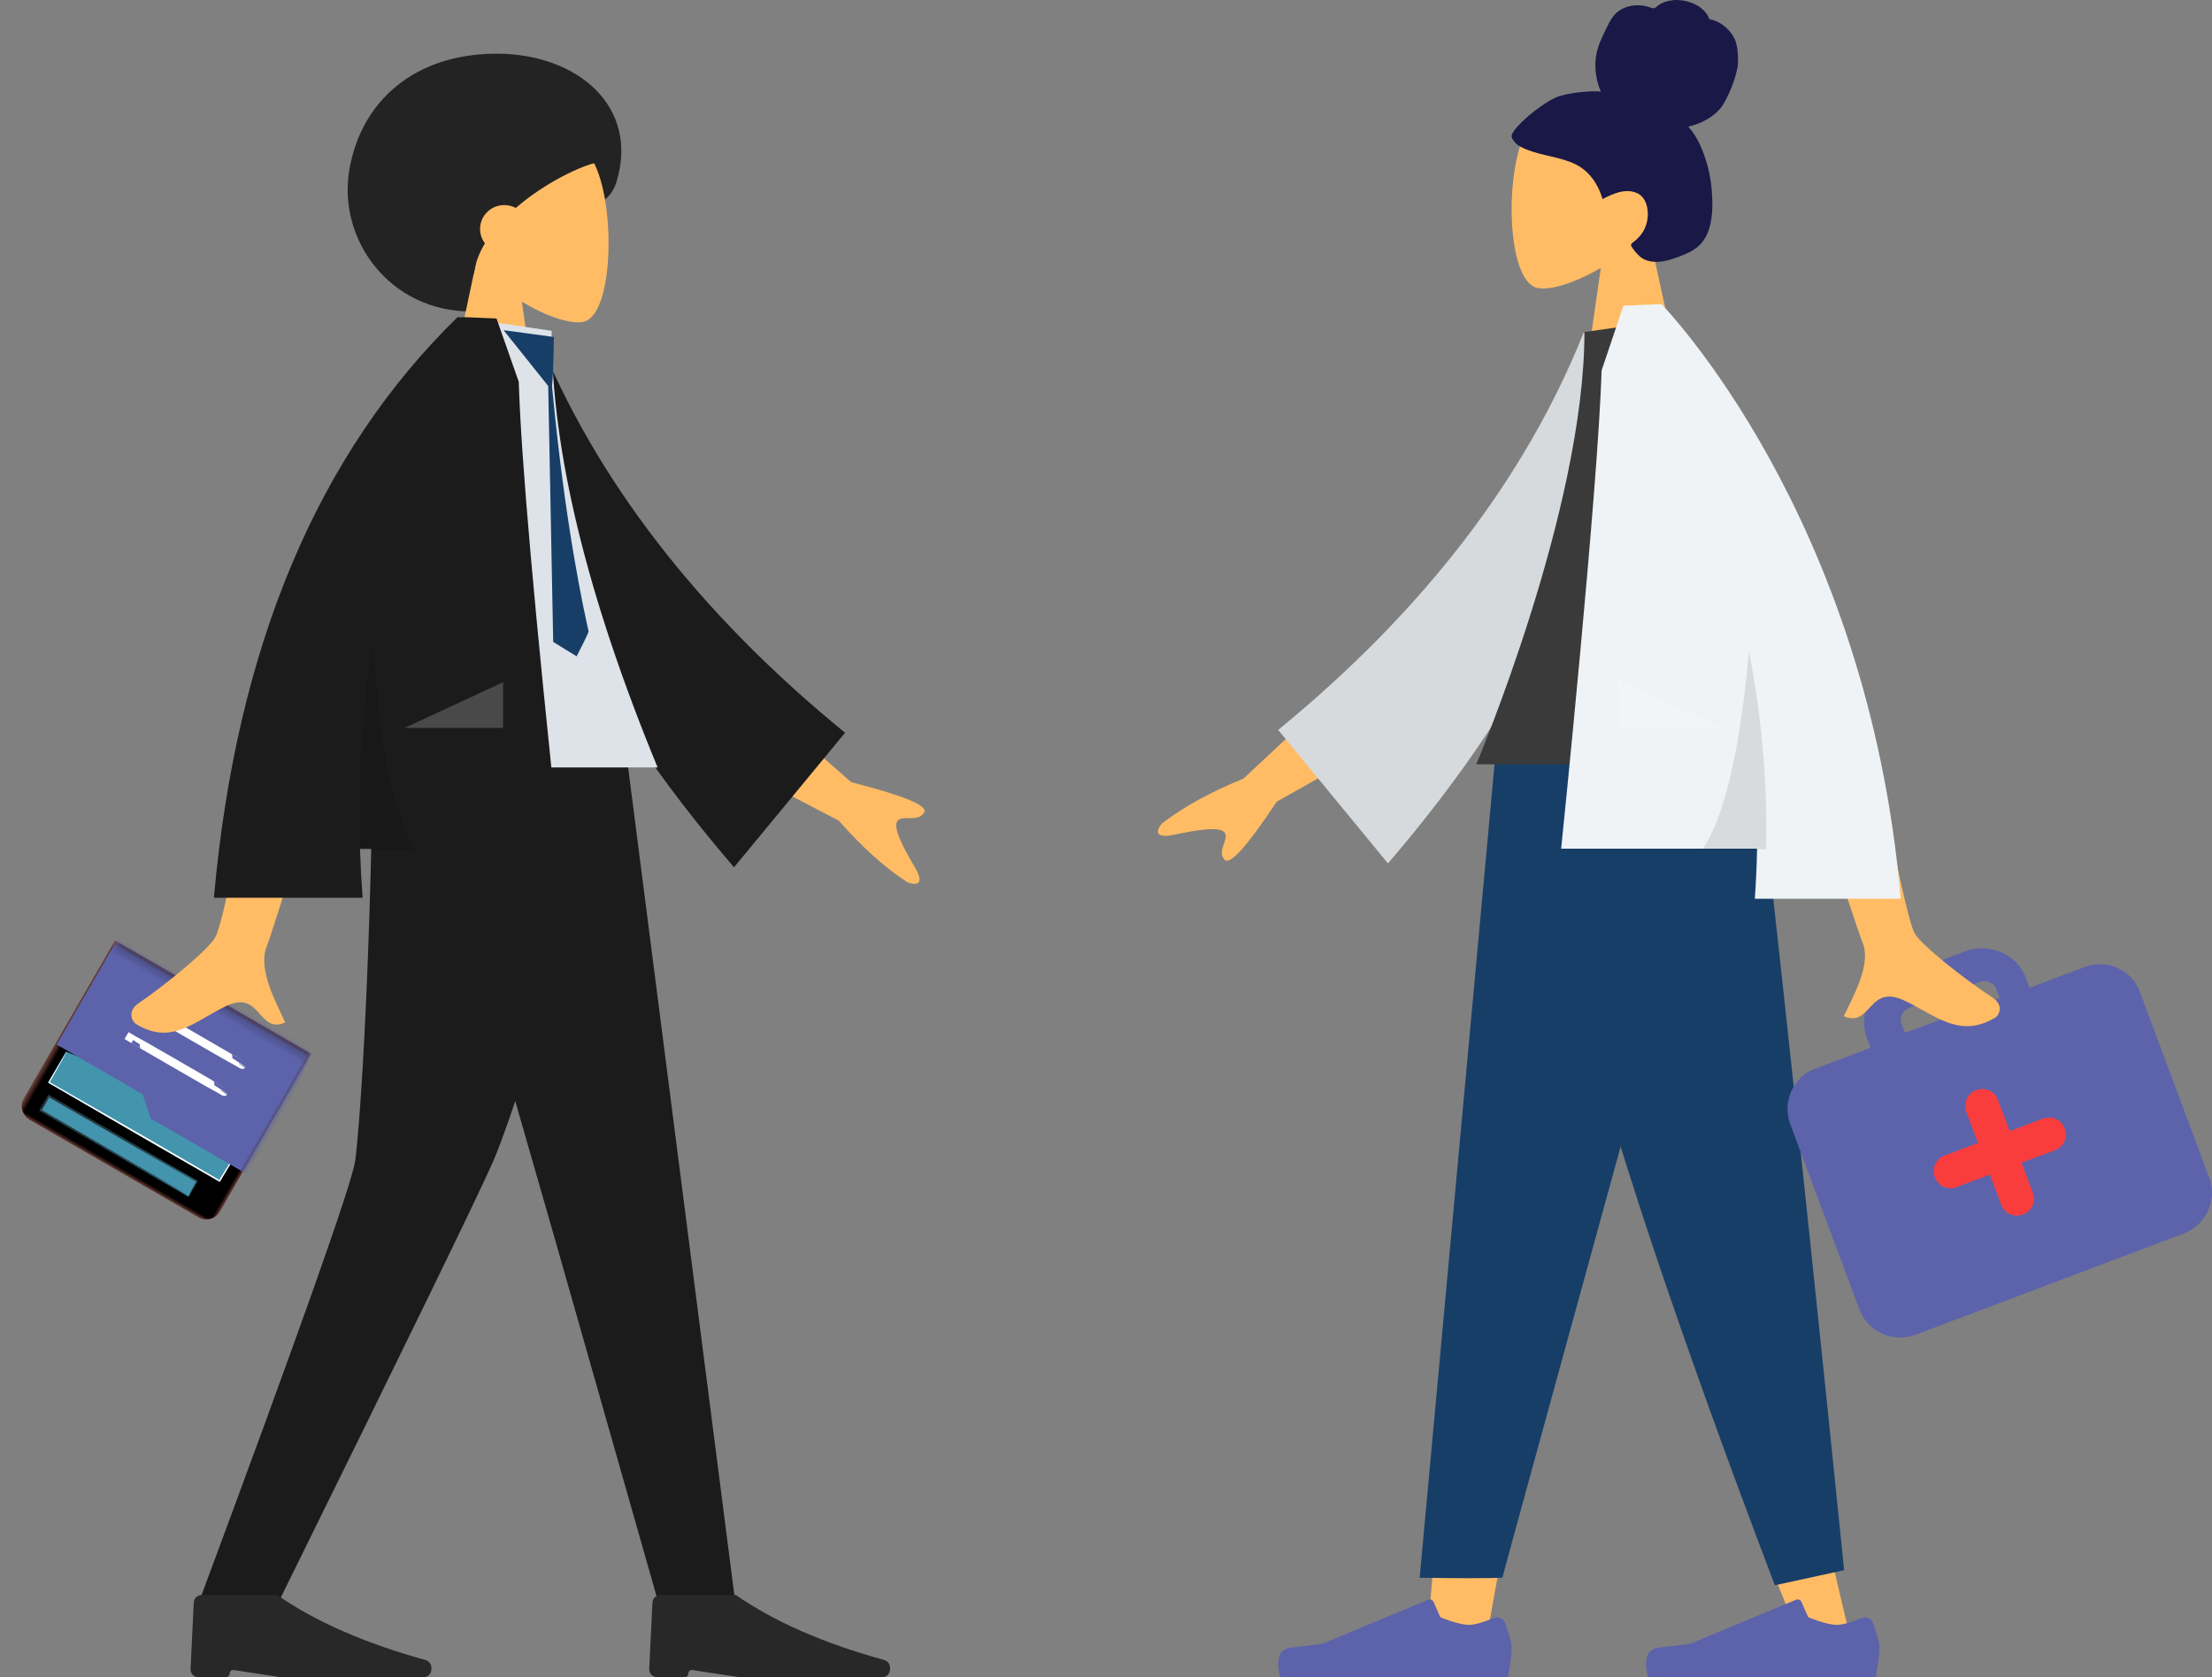<?xml version="1.0" encoding="UTF-8"?>
<svg width="277px" height="210px" viewBox="0 0 277 210" version="1.1" xmlns="http://www.w3.org/2000/svg" xmlns:xlink="http://www.w3.org/1999/xlink">
    <rect x="0" y="0" width="277" height="210" fill="#808080" stroke="none"/>
    <title>Group 8</title>
    <defs>
        <polygon id="path-1" points="0 0 28.349 0 28.349 24.811 0 24.811"></polygon>
        <polygon id="path-3" points="0 0 28.349 0 28.349 24.811 0 24.811"></polygon>
        <polygon id="path-5" points="0 24.811 29.483 24.811 29.483 0 0 0"></polygon>
    </defs>
    <g id="Client-Case---View-Case" stroke="none" stroke-width="1" fill="none" fill-rule="evenodd">
        <g id="Client-cases" transform="translate(-1218, -115)">
            <g id="Group-8" transform="translate(1218.943, 115)">
                <g id="Group-7" transform="translate(0, 6.72)">
                    <g id="Group-5">
                        <g id="Group-17" transform="translate(19.04, 128.725) scale(-1, -1) rotate(30) translate(-19.04, -128.725) translate(4.298, 116.179)">
                            <g id="Group-3" transform="translate(0.076, 0.282)">
                                <mask id="mask-2" fill="white">
                                    <use xlink:href="#path-1"></use>
                                </mask>
                                <g id="Clip-2"></g>
                                <path d="M0,1.969 L0,24.811 L28.349,24.811 L28.349,1.969 C28.349,0.882 27.449,0 26.338,0 L2.01,0 C0.9,0 0,0.882 0,1.969" id="Fill-1" fill="#FF725E" mask="url(#mask-2)"></path>
                            </g>
                            <g id="Group-6" transform="translate(0.076, 0.282)">
                                <mask id="mask-4" fill="white">
                                    <use xlink:href="#path-3"></use>
                                </mask>
                                <g id="Clip-5"></g>
                                <path d="M0,1.969 L0,24.811 L28.349,24.811 L28.349,1.969 C28.349,0.882 27.449,0 26.338,0 L2.01,0 C0.9,0 0,0.882 0,1.969" id="Fill-4" fill="#000000" mask="url(#mask-4)"></path>
                            </g>
                            <polyline id="Fill-7" fill="#4394AD" points="1.832 13.347 2.02 5.453 26.779 5.453 26.779 9.957"></polyline>
                            <path d="M26.702,10.002 C26.694,10.002 26.687,9.899 26.68,9.7 C26.675,9.482 26.669,9.191 26.66,8.824 C26.652,8.041 26.64,6.935 26.625,5.558 L26.702,5.629 C23.248,5.637 18.183,5.65 12.54,5.664 C8.657,5.657 5.046,5.651 2.035,5.646 L2.131,5.56 C2.058,7.895 1.998,9.835 1.955,11.215 C1.928,11.88 1.906,12.409 1.891,12.791 C1.881,12.96 1.873,13.097 1.866,13.205 C1.859,13.299 1.853,13.347 1.848,13.347 C1.843,13.347 1.839,13.298 1.836,13.205 C1.836,13.096 1.834,12.959 1.832,12.79 C1.835,12.407 1.839,11.878 1.844,11.213 C1.867,9.833 1.899,7.891 1.939,5.556 L1.94,5.471 L2.035,5.471 C5.046,5.465 8.657,5.459 12.54,5.453 C18.183,5.467 23.248,5.479 26.702,5.488 L26.779,5.488 L26.778,5.558 C26.764,6.935 26.752,8.041 26.743,8.824 C26.735,9.191 26.728,9.482 26.723,9.7 C26.716,9.899 26.709,10.002 26.702,10.002" id="Fill-9" fill="#FFFFFF"></path>
                            <mask id="mask-6" fill="white">
                                <use xlink:href="#path-5"></use>
                            </mask>
                            <g id="Clip-12"></g>
                            <polygon id="Fill-11" fill="#4394AD" mask="url(#mask-6)" points="4.419 4.159 25.964 4.159 25.964 1.903 4.419 1.903"></polygon>
                            <path d="M4.468,2.006 C4.466,2.003 4.5,2.001 4.569,1.999 C4.651,1.997 4.753,1.995 4.879,1.992 C5.173,1.988 5.578,1.984 6.091,1.978 C7.172,1.97 8.709,1.96 10.612,1.947 C14.481,1.936 19.835,1.921 25.849,1.904 L25.964,1.903 L25.964,2.006 C25.964,2.656 25.964,3.347 25.964,4.046 C25.735,4.252 25.896,4.104 25.844,4.149 L25.837,4.149 L25.823,4.149 L25.795,4.149 L25.739,4.149 L25.629,4.149 L25.407,4.149 L24.965,4.149 C24.671,4.149 24.379,4.149 24.088,4.149 C23.506,4.149 22.93,4.149 22.361,4.148 C21.222,4.147 20.11,4.146 19.03,4.145 C16.872,4.141 14.845,4.137 12.995,4.133 C9.318,4.115 6.353,4.1 4.468,4.091 L4.419,4.09 L4.42,4.047 C4.432,3.389 4.441,2.878 4.447,2.515 C4.452,2.356 4.456,2.229 4.459,2.13 C4.462,2.045 4.465,2.003 4.468,2.006 C4.471,2.008 4.475,2.056 4.478,2.146 C4.481,2.247 4.485,2.377 4.489,2.541 C4.496,2.898 4.505,3.4 4.517,4.047 L4.468,4.004 C6.353,3.994 9.318,3.98 12.995,3.961 C14.845,3.957 16.872,3.953 19.03,3.949 C20.11,3.948 21.222,3.947 22.361,3.946 C22.93,3.945 23.506,3.945 24.088,3.945 C24.379,3.945 24.671,3.945 24.965,3.945 L25.407,3.945 L25.629,3.945 L25.739,3.945 L25.795,3.945 L25.823,3.945 L25.837,3.945 L25.844,3.945 C25.794,3.99 25.964,3.844 25.735,4.046 C25.735,3.347 25.736,2.656 25.736,2.006 L25.849,2.107 C19.867,2.09 14.543,2.075 10.695,2.064 C8.781,2.051 7.234,2.041 6.148,2.034 C5.622,2.028 5.209,2.023 4.909,2.019 C4.777,2.017 4.67,2.014 4.584,2.013 C4.51,2.01 4.471,2.008 4.468,2.006" id="Fill-13" fill="#263238" mask="url(#mask-6)"></path>
                            <path d="M0.002,25.544 L28.237,26.049 L28.237,10.143 L15.809,10.143 L13.399,8.005 L0.179,8.005 C-0.68,8.005 -1.343,8.766 -1.233,9.624 L0.002,25.544 Z" id="Fill-14" fill="#5C63AB" mask="url(#mask-6)"></path>
                            <path d="M20.715,15.487 C20.715,15.503 17.668,15.516 13.911,15.516 C10.154,15.516 7.108,15.503 7.108,15.487 C7.108,15.47 10.154,15.457 13.911,15.457 C17.668,15.457 20.715,15.47 20.715,15.487" id="Fill-15" stroke="#FFFFFF" stroke-linecap="square" stroke-linejoin="round" mask="url(#mask-6)"></path>
                            <path d="M20.452,19.544 C20.452,19.561 17.405,19.574 13.648,19.574 C9.89,19.574 6.844,19.561 6.844,19.544 C6.844,19.528 9.89,19.515 13.648,19.515 C17.405,19.515 20.452,19.528 20.452,19.544" id="Fill-16" stroke="#FFFFFF" stroke-linecap="square" stroke-linejoin="round" mask="url(#mask-6)"></path>
                        </g>
                        <g id="Group-4" transform="translate(7.8, 0)">
                            <g id="Head/Front" transform="translate(34.792, 0)">
                                <path d="M15.456,32.277 C21.078,32.277 23.123,25.452 26.317,21.706 C28.603,19.027 32.503,19.826 33.658,16.074 C36.561,6.64 28.79,0 18.654,0 C8.517,0 1.682,5.823 0.206,14.577 C-1.27,23.331 5.319,32.277 15.456,32.277 Z" id="Hair-Back" fill="#232323"></path>
                                <g id="Head" transform="translate(12.013, 8.979)" fill="#FFBC65">
                                    <path d="M18.764,4.556 C21.615,9.944 21.276,23.611 17.592,24.574 C16.122,24.958 12.993,24.017 9.807,22.07 L11.806,36.414 L0,36.414 L4.065,17.204 C1.798,14.506 0.263,11.2 0.52,7.495 C1.259,-3.18 15.913,-0.832 18.764,4.556 Z" id="Head-[skin]"></path>
                                </g>
                                <path d="M31.485,13.565 C29.227,13.995 24.68,16.181 21.054,19.316 C20.626,19.086 20.134,18.955 19.611,18.955 C17.939,18.955 16.583,20.295 16.583,21.948 C16.583,22.623 16.808,23.245 17.19,23.746 C16.472,24.944 15.982,26.205 15.822,27.501 C13.334,27.501 4.257,17.958 13.3,8.979 C22.343,-2.57571742e-13 35.412,12.818 31.485,13.565 Z" id="Hair" fill="#232323"></path>
                            </g>
                            <g id="Bottom/Skinny-Jeans-1" transform="translate(15.07, 85.992)">
                                <polygon id="Leg" fill="#1B1B1B" points="27.729 0 45.681 62.436 58.779 108.455 68.332 108.455 54.413 0"></polygon>
                                <path d="M22.928,0 C22.513,32.18 21.097,49.732 20.661,52.656 C20.225,55.58 13.633,74.179 0.885,108.455 L10.781,108.455 C27.01,75.573 36.07,56.974 37.96,52.656 C39.85,48.338 45.682,30.786 54.467,0 L22.928,0 Z" id="Leg" fill="#1B1B1B"></path>
                                <g id="Left-[shoe]" transform="translate(0, 106.982)" fill="#282828">
                                    <path d="M0.05,9.258 L0.449,0.952 C0.475,0.419 0.915,9.86204187e-16 1.448,0 L10.893,0 L10.893,0 C15.672,3.329 21.865,6.044 29.473,8.144 C29.905,8.264 30.205,8.658 30.205,9.107 L30.205,9.324 C30.205,9.866 29.765,10.306 29.223,10.306 L11.464,10.306 C11.414,10.306 11.364,10.302 11.314,10.294 L5.437,9.398 C5.207,9.363 4.991,9.521 4.956,9.751 C4.953,9.772 4.952,9.794 4.952,9.815 C4.952,10.086 4.732,10.306 4.461,10.306 L1.049,10.306 C0.497,10.306 0.049,9.858 0.049,9.306 C0.049,9.29 0.05,9.274 0.05,9.258 Z" id="Shoe"></path>
                                </g>
                                <g id="Right-[shoe]" transform="translate(57.438, 106.982)" fill="#282828">
                                    <path d="M0.05,9.258 L0.449,0.952 C0.475,0.419 0.915,9.86204187e-16 1.448,0 L10.893,0 L10.893,0 C15.672,3.329 21.865,6.044 29.473,8.144 C29.905,8.264 30.205,8.658 30.205,9.107 L30.205,9.324 C30.205,9.866 29.765,10.306 29.223,10.306 L11.464,10.306 C11.414,10.306 11.364,10.302 11.314,10.294 L5.437,9.398 C5.207,9.363 4.991,9.521 4.956,9.751 C4.953,9.772 4.952,9.794 4.952,9.815 C4.952,10.086 4.732,10.306 4.461,10.306 L1.049,10.306 C0.497,10.306 0.049,9.858 0.049,9.306 C0.049,9.29 0.05,9.274 0.05,9.258 Z" id="Shoe"></path>
                                </g>
                            </g>
                            <g id="Body/Long-Sleeve-1" transform="translate(0, 32.987)">
                                <path d="M82.605,48.318 L97.757,60.802 C101.966,62.194 105.459,63.831 108.236,65.711 C108.881,66.368 109.636,67.668 106.842,67.297 C104.049,66.927 101.094,66.663 100.659,67.604 C100.224,68.545 101.864,69.788 101.017,71.044 C100.452,71.881 98.096,69.575 93.95,64.128 L78.696,56.774 L82.605,48.318 Z" id="Arm" fill="#FFBC65" fill-rule="nonzero" transform="translate(93.768, 59.765) scale(1, -1) rotate(-67) translate(-93.768, -59.765) "></path>
                                <path d="M29.17,47.109 C21.97,65.108 17.692,74.966 16.336,76.682 C15.342,77.94 9.289,81.117 5.2,82.799 C3.559,83.474 3.886,84.853 4.356,85.301 C8.183,88.945 11.762,86.359 15.949,85.402 C20.535,84.353 19.02,89.745 22.644,88.972 C22.11,86.486 20.632,81.756 22.344,79.221 C23.106,78.094 28.758,68.122 39.302,49.304 L29.17,47.109 Z" id="Arm" fill="#FFBC65" fill-rule="nonzero" transform="translate(21.638, 68.079) rotate(-12) translate(-21.638, -68.079) "></path>
                                <path d="M51.301,4.571 L55.51,3.467 C64.471,21.145 78.773,36.669 98.417,50.038 L86.031,68.028 C65.834,48.311 52.61,27.303 51.301,4.571 Z" id="Coat-Back" fill="#1B1B1B" transform="translate(74.859, 35.747) rotate(5) translate(-74.859, -35.747) "></path>
                                <path d="M35.407,56.376 L73.607,56.376 C64.757,34.926 60.332,16.705 60.332,1.711 L48.809,0 C39.753,14.519 37.195,32.394 35.407,56.376 Z" id="Shirt" fill="#DDE3E9"></path>
                                <path d="M49.322,0 C50.222,0.031 51.593,0.087 53.434,0.167 L53.434,0.167 L56.219,8.099 C56.513,17.77 58.233,37.259 61.379,66.567 L61.379,66.567 L36.338,66.566 C36.403,68.59 36.512,70.634 36.663,72.696 L36.663,72.696 L18.044,72.696 C20.829,41.374 30.999,17.142 48.556,0 L48.556,0 L48.565,0.008 L48.57,0 Z" id="Coat-Front" fill="#1B1B1B"></path>
                                <path d="M43.345,66.761 L36.344,66.761 C36.038,57.685 36.587,48.989 37.991,40.672 C38.705,53.287 40.489,61.984 43.345,66.761 Z" id="Shade" fill-opacity="0.1" fill="#000000"></path>
                                <polygon id="Light" fill-opacity="0.2" fill="#FFFFFF" points="41.911 51.431 54.259 45.709 54.259 51.431"></polygon>
                            </g>
                        </g>
                    </g>
                    <path d="M62.117,34.62 L68.415,35.473 C68.373,38.586 68.296,40.636 68.184,41.622 L68.182,41.622 L68.237,42.2 C69.872,59.352 72.186,69.741 72.763,72.321 C72.775,72.394 72.557,72.882 72.109,73.786 L71.832,74.338 C71.665,74.669 71.476,75.041 71.264,75.453 L68.332,73.648 L67.709,41.608 L62.117,34.62 Z" id="Combined-Shape" fill="#173E67"></path>
                </g>
                <g id="Group" transform="translate(144.057, 0)">
                    <path d="M55.465,33.538 C52.187,35.48 48.966,36.419 47.454,36.035 C43.663,35.075 43.314,21.44 46.248,16.065 C49.181,10.689 64.262,8.346 65.022,18.997 C65.286,22.693 63.707,25.992 61.375,28.683 L65.557,47.848 L53.407,47.848 L55.465,33.538 Z" id="Path" fill="#FFBC65"></path>
                    <path d="M50.341,12.015 C52.016,11.522 54.448,11.354 55.471,11.467 C54.889,10.122 54.658,8.623 54.846,7.163 C55.029,5.745 55.686,4.537 56.293,3.271 C56.573,2.688 56.89,2.108 57.363,1.662 C57.845,1.207 58.455,0.907 59.095,0.764 C59.749,0.617 60.433,0.63 61.089,0.762 C61.379,0.821 61.639,0.949 61.923,1.02 C62.214,1.093 62.356,0.917 62.567,0.741 C63.077,0.315 63.823,0.104 64.468,0.029 C65.191,-0.055 65.942,0.05 66.631,0.279 C67.302,0.503 67.947,0.865 68.432,1.394 C68.648,1.629 68.844,1.897 68.972,2.192 C69.024,2.313 69.033,2.385 69.158,2.43 C69.274,2.471 69.41,2.472 69.53,2.511 C70.687,2.889 71.677,3.753 72.215,4.861 C72.53,5.507 72.678,6.646 72.638,7.921 C72.597,9.197 71.403,12.526 70.287,13.741 C69.291,14.824 67.826,15.54 66.412,15.853 C67.351,16.888 67.975,18.181 68.437,19.497 C68.939,20.926 69.249,22.41 69.364,23.923 C69.473,25.36 69.483,26.88 69.134,28.287 C68.807,29.602 68.109,30.681 66.943,31.366 C66.409,31.68 65.834,31.915 65.256,32.131 C64.687,32.343 64.116,32.549 63.519,32.668 C62.39,32.893 61.089,32.855 60.219,31.987 C59.905,31.675 59.56,31.282 59.332,30.9 C59.25,30.762 59.2,30.672 59.3,30.538 C59.419,30.377 59.613,30.254 59.767,30.128 C60.644,29.411 61.187,28.453 61.323,27.315 C61.462,26.16 61.141,24.67 59.978,24.166 C58.542,23.544 56.961,24.258 55.684,24.923 C55.142,23.076 54.028,21.412 52.282,20.564 C50.351,19.627 48.134,19.517 46.149,18.713 C45.632,18.503 45.105,18.265 44.724,17.838 C44.565,17.659 44.378,17.428 44.314,17.192 C44.231,16.881 44.438,16.621 44.598,16.38 C45.447,15.098 48.666,12.508 50.341,12.015 Z" id="Path" fill="#191847"></path>
                    <polygon id="Path" fill="#FFBC65" points="69.987 92.152 50.503 153.444 41.065 205.57 33.664 205.57 43.637 92.152"></polygon>
                    <path d="M73.355,91.266 C72.125,124.878 73.572,142.215 73.848,145.269 C74.123,148.323 77.893,168.123 86.819,205.57 L79.489,202.967 C65.382,168.623 60.576,150.774 58.958,146.264 C57.34,141.754 53.043,123.422 46.067,91.266 L73.355,91.266 Z" id="Path" fill="#FFBC65"></path>
                    <path d="M88.112,202.589 C88.654,202.366 89.298,202.591 89.5,203.111 C89.868,204.057 90.362,205.477 90.362,206.277 C90.362,207.553 89.907,210 89.907,210 C88.32,210 61.385,210 61.385,210 C61.385,210 60.273,206.573 62.669,206.299 C65.064,206.026 66.648,205.806 66.648,205.806 L79.905,200.294 C80.165,200.186 80.47,200.299 80.578,200.545 L81.431,202.473 C81.431,202.473 83.648,203.438 85.034,203.438 C85.878,203.438 87.204,202.961 88.112,202.589 Z" id="Path" fill="#5C63AB"></path>
                    <path d="M42.045,202.589 C42.587,202.366 43.231,202.591 43.433,203.111 C43.801,204.057 44.295,205.477 44.295,206.277 C44.295,207.553 43.84,210 43.84,210 C42.253,210 15.318,210 15.318,210 C15.318,210 14.206,206.573 16.602,206.299 C18.997,206.026 20.581,205.806 20.581,205.806 L33.838,200.294 C34.098,200.186 34.403,200.299 34.511,200.545 L35.363,202.473 C35.363,202.473 37.581,203.438 38.967,203.438 C39.811,203.438 41.137,202.961 42.045,202.589 Z" id="Path" fill="#5C63AB"></path>
                    <path d="M71.758,91.266 L63.646,122.817 C50.178,171.784 43.34,196.69 43.133,197.536 C40.997,197.615 37.546,197.615 32.779,197.536 L42.563,91.266 L71.758,91.266 Z" id="Path" fill="#173E67"></path>
                    <path d="M74.601,91.266 C78.436,122.62 85.933,196.592 85.933,196.592 L77.258,198.481 C64.938,166.104 56.621,141.125 52.305,123.544 C47.989,105.962 45.615,95.203 45.181,91.266 L74.601,91.266 Z" id="Path" fill="#173E67"></path>
                    <g id="Group-9" transform="translate(78.846, 118.734)" fill-rule="nonzero">
                        <polygon id="Rectangle" fill="#F93D3D" transform="translate(29.256, 27.96) rotate(-20.574) translate(-29.256, -27.96) " points="10.449 15.249 48.015 15.321 48.064 40.671 10.498 40.599"></polygon>
                        <path d="M52.709,28.452 L44.191,5.638 C43.303,2.854 40.241,1.345 37.471,2.239 L37.206,2.339 L30.305,4.942 L29.807,3.608 C28.711,0.673 25.161,-0.727 22.241,0.375 L13.482,3.68 C10.563,4.782 8.805,8.185 9.901,11.12 L10.399,12.454 L3.498,15.058 C0.753,16.018 -0.656,19.137 0.298,21.897 L0.398,22.164 L8.916,44.977 C9.829,47.829 12.916,49.404 15.819,48.46 L15.951,48.411 L49.66,35.691 C52.488,34.548 53.897,31.428 52.76,28.585 C52.734,28.518 52.734,28.518 52.709,28.452 L52.709,28.452 Z M14.208,9.281 C14.043,8.461 14.504,7.704 15.296,7.414 L24.003,4.224 C24.795,3.934 25.652,4.207 26.082,4.931 L26.577,6.219 L14.703,10.569 L14.208,9.281 Z M33.464,25.284 L29.303,26.843 L30.716,30.603 C31.138,31.724 30.601,32.904 29.478,33.325 C28.355,33.746 27.174,33.21 26.752,32.089 L25.339,28.329 L21.178,29.889 C20.055,30.31 18.874,29.774 18.452,28.653 C18.03,27.531 18.567,26.352 19.69,25.931 L23.852,24.371 L22.389,20.48 C21.967,19.359 22.504,18.179 23.627,17.758 C24.75,17.337 25.931,17.872 26.352,18.994 L27.816,22.886 L31.977,21.326 C33.1,20.905 34.281,21.441 34.703,22.562 C35.123,23.683 34.587,24.863 33.464,25.284 L33.464,25.284 Z" id="Shape" fill="#5C63AB"></path>
                    </g>
                    <path d="M10.715,97.48 L24.969,84.177 L29.704,92.014 L14.881,100.374 C11.164,105.975 8.981,108.395 8.332,107.635 C7.784,106.993 8.036,106.29 8.266,105.642 C8.447,105.138 8.615,104.667 8.384,104.285 C7.857,103.413 4.881,103.913 2.078,104.502 C-0.725,105.091 -0.077,103.774 0.519,103.087 C3.168,101.042 6.567,99.172 10.715,97.48 Z M94.737,116.808 C93.263,113.946 88.241,86.053 88.241,86.053 L77.725,86.093 C77.725,86.093 87.464,116.17 88.241,118.011 C89.249,120.401 87.536,123.874 86.375,126.23 C86.195,126.594 86.029,126.932 85.887,127.234 C87.499,127.924 88.273,127.09 89.089,126.211 C90.011,125.218 90.987,124.168 93.283,125.19 C94.17,125.585 95.009,126.051 95.83,126.507 C98.663,128.083 101.265,129.53 104.806,127.44 C105.367,127.109 105.982,125.861 104.496,124.887 C100.794,122.458 95.458,118.207 94.737,116.808 Z" id="Shape" fill="#FFBC65"></path>
                    <path d="M57.555,42.373 L53.313,41.646 C46.01,59.895 33.259,76.476 15.06,91.39 L28.812,108.101 C47.009,86.866 58.225,64.957 57.555,42.373 Z" id="Path" fill="#D6DADC"></path>
                    <path d="M78.846,95.696 L39.866,95.696 C39.866,95.696 53.412,63.837 53.412,41.568 L64.689,39.971 C73.929,54.346 77.021,71.949 78.846,95.696 Z" id="Path" fill="#3A3A3A"></path>
                    <path d="M93.02,112.532 C88.921,64.428 63.079,38.101 63.079,38.101 L63.071,38.11 C63.069,38.107 63.067,38.104 63.066,38.101 L62.328,38.101 C61.003,38.149 58.292,38.272 58.292,38.272 L55.56,46.393 C55.126,61.246 50.497,106.256 50.497,106.256 L75.032,106.256 C74.991,108.32 74.899,110.413 74.75,112.532 L93.02,112.532 Z" id="Path" fill="#EFF3F6"></path>
                    <path d="M76.153,106.329 C76.38,97.432 75.49,89.079 74.005,81.519 C73.228,90.49 71.605,101.283 68.215,106.329 L76.153,106.329 Z" id="Path" fill-opacity="0.1" fill="#000000"></path>
                    <polygon id="Path" fill-opacity="0.2" fill="#FFFFFF" points="70.872 91.266 57.584 85.063 57.584 91.266"></polygon>
                </g>
            </g>
        </g>
    </g>
</svg>
